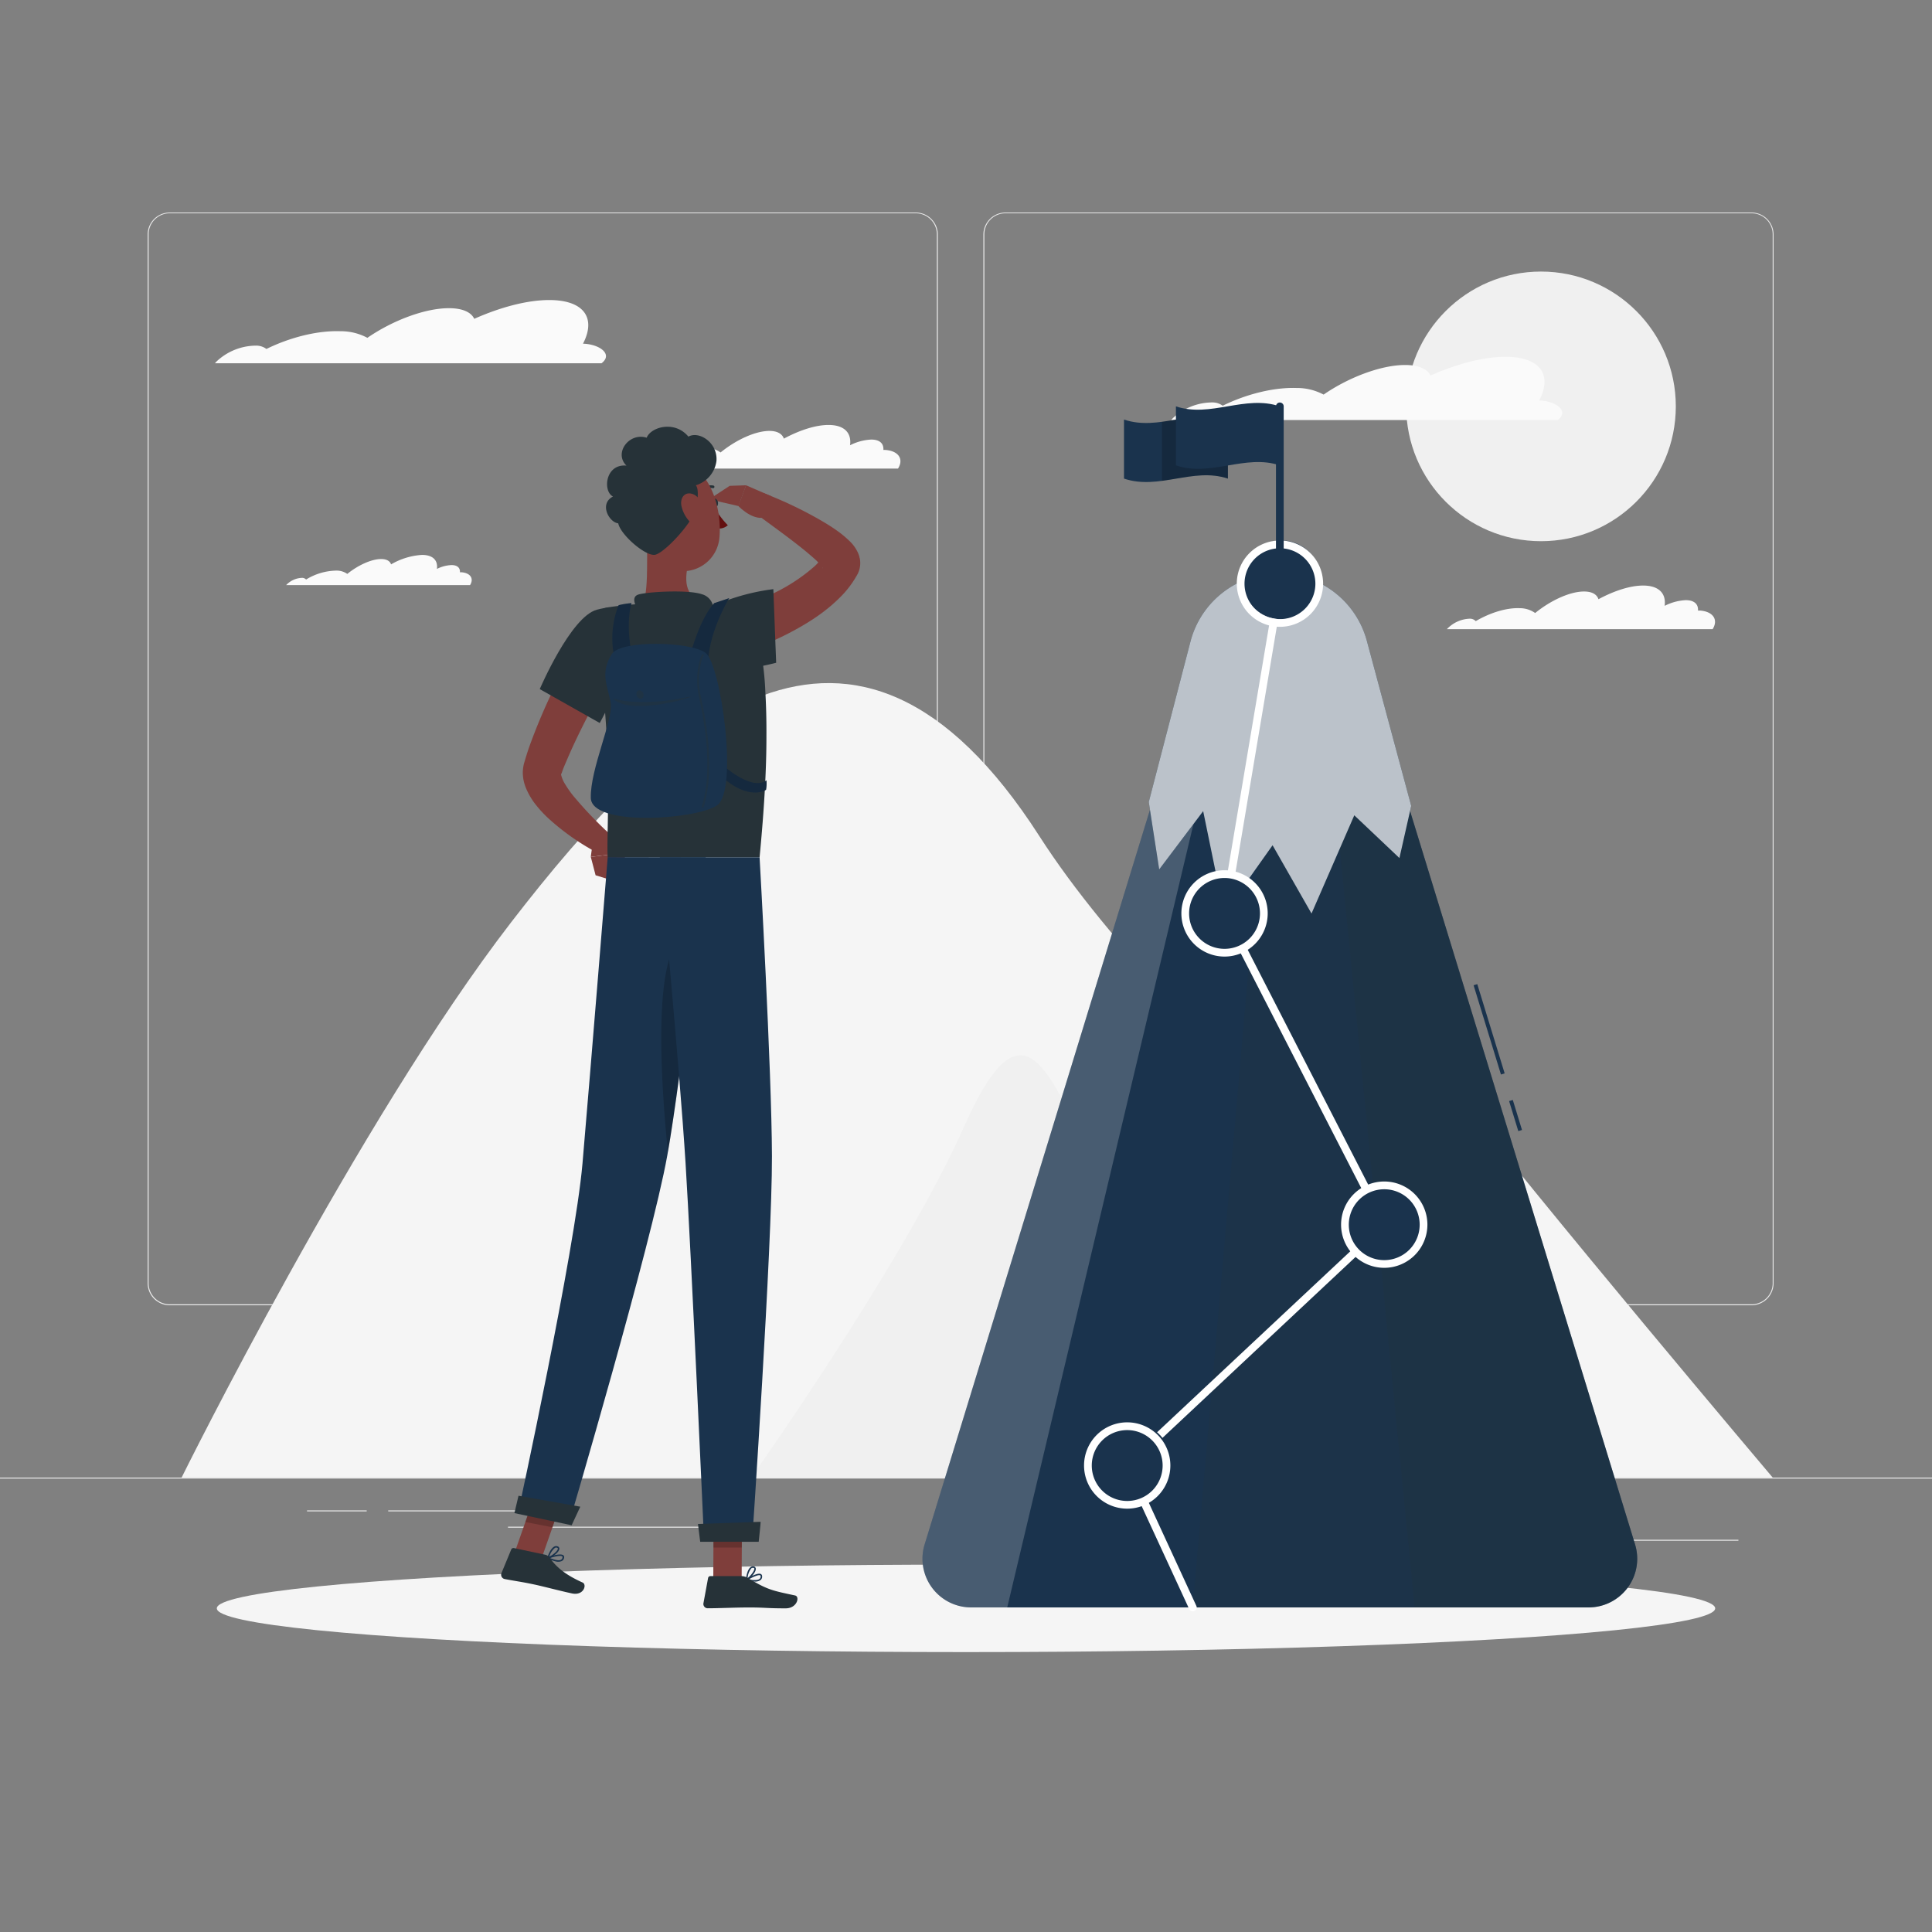 <svg xmlns="http://www.w3.org/2000/svg" viewBox="0 0 500 500"><rect x="0" y="0" width="500" height="500" fill="#808080" stroke="none"/><g id="freepik--background-complete--inject-5"><rect y="382.4" width="500" height="0.25" style="fill:#ebebeb"></rect><rect x="396.83" y="398.49" width="53.07" height="0.25" style="fill:#ebebeb"></rect><rect x="272.56" y="395.36" width="58.66" height="0.25" style="fill:#ebebeb"></rect><rect x="380.2" y="393.92" width="19.19" height="0.25" style="fill:#ebebeb"></rect><rect x="100.47" y="390.89" width="43.19" height="0.25" style="fill:#ebebeb"></rect><rect x="79.46" y="390.89" width="15.44" height="0.25" style="fill:#ebebeb"></rect><rect x="131.47" y="395.11" width="54.2" height="0.25" style="fill:#ebebeb"></rect><path d="M237,337.8H43.92a5.71,5.71,0,0,1-5.71-5.71V60.66A5.71,5.71,0,0,1,43.92,55H237a5.71,5.71,0,0,1,5.71,5.71V332.09A5.71,5.71,0,0,1,237,337.8ZM43.92,55.2a5.47,5.47,0,0,0-5.46,5.46V332.09a5.47,5.47,0,0,0,5.46,5.46H237a5.47,5.47,0,0,0,5.46-5.46V60.66A5.47,5.47,0,0,0,237,55.2Z" style="fill:#ebebeb"></path><path d="M453.31,337.8H260.21a5.72,5.72,0,0,1-5.71-5.71V60.66A5.72,5.72,0,0,1,260.21,55h193.1A5.71,5.71,0,0,1,459,60.66V332.09A5.71,5.71,0,0,1,453.31,337.8ZM260.21,55.2a5.47,5.47,0,0,0-5.46,5.46V332.09a5.47,5.47,0,0,0,5.46,5.46h193.1a5.47,5.47,0,0,0,5.46-5.46V60.66a5.47,5.47,0,0,0-5.46-5.46Z" style="fill:#ebebeb"></path><path d="M372.78,277.78c-25.58-33.16-37.42-65.67-68.52-17.83-14-14.79-26.29-29.58-35.25-43.53-48.45-75.47-97.16-29-136.72,22.26S47,382.39,47,382.39H458.77S398.51,311.14,372.78,277.78Z" style="fill:#f5f5f5"></path><path d="M285,304.42c-13.25-24.87-19.34-49.27-35.58-12.67-15.44,34.81-55,90.64-55,90.64H329.26S298.23,329.28,285,304.42Z" style="fill:#f0f0f0"></path><path d="M66.17,89.45a4.43,4.43,0,0,1,2.78.86c6.11-3,13.2-4.8,19.13-4.59a14.54,14.54,0,0,1,7,1.71c6.51-4.49,14.9-7.67,21.08-7.67,3.51,0,5.74,1,6.58,2.75,6.74-3,13.71-4.86,19.4-4.86,9.06,0,12.18,4.7,8.74,11.3,4.27.11,7.87,2.72,4.8,5.06H55.64c.12-.15.24-.29.38-.44A15,15,0,0,1,66.17,89.45Z" style="fill:#fafafa"></path><path d="M169.52,118.57a2.13,2.13,0,0,1,1.59.62c3.7-2.16,7.92-3.49,11.37-3.34a6.87,6.87,0,0,1,4,1.25h0c4-3.26,9-5.58,12.66-5.58,2,0,3.31.75,3.72,2,4.07-2.19,8.23-3.54,11.56-3.54,4.12,0,6,2.07,5.57,5.25a13.56,13.56,0,0,1,5.47-1.47c2.2,0,3.27,1,3.16,2.69a5.62,5.62,0,0,1,.58,0c3.36.27,4.74,2.39,3.21,4.81H163.64A8.51,8.51,0,0,1,169.52,118.57Z" style="fill:#fafafa"></path><path d="M78.13,149.55a1.44,1.44,0,0,1,1.09.43,15.36,15.36,0,0,1,7.87-2.31,4.79,4.79,0,0,1,2.79.86h0c2.76-2.25,6.25-3.85,8.75-3.85,1.43,0,2.29.51,2.58,1.38a18,18,0,0,1,8-2.45c2.85,0,4.16,1.43,3.86,3.63a9.25,9.25,0,0,1,3.78-1c1.52,0,2.26.73,2.18,1.86l.4,0c2.33.19,3.27,1.65,2.22,3.32H74.06A5.91,5.91,0,0,1,78.13,149.55Z" style="fill:#fafafa"></path><circle cx="398.81" cy="105.17" r="34.89" style="fill:#f0f0f0"></circle><path d="M313.65,104.15a4.49,4.49,0,0,1,2.78.85c6.11-3,13.2-4.79,19.12-4.59a14.67,14.67,0,0,1,7,1.71c6.5-4.48,14.9-7.66,21.08-7.66,3.51,0,5.74,1,6.58,2.74,6.74-3,13.71-4.86,19.4-4.86,9.06,0,12.18,4.7,8.74,11.3,4.27.12,7.87,2.72,4.8,5.06H303.12c.12-.14.24-.29.38-.44A14.94,14.94,0,0,1,313.65,104.15Z" style="fill:#fafafa"></path><path d="M380.33,160.12a2.07,2.07,0,0,1,1.59.63c3.71-2.17,7.93-3.5,11.38-3.35a6.82,6.82,0,0,1,4,1.25h0c4-3.26,9-5.57,12.65-5.57,2.06,0,3.32.74,3.73,2,4.07-2.19,8.23-3.54,11.55-3.54,4.12,0,6,2.07,5.58,5.25a13.52,13.52,0,0,1,5.47-1.47c2.2,0,3.27,1.05,3.16,2.69l.57,0c3.37.28,4.74,2.39,3.22,4.81H374.46A8.5,8.5,0,0,1,380.33,160.12Z" style="fill:#fafafa"></path></g><g id="freepik--Shadow--inject-5"><ellipse id="freepik--path--inject-5" cx="250" cy="416.24" rx="193.89" ry="11.32" style="fill:#f5f5f5"></ellipse></g><g id="freepik--Goal--inject-5"><rect x="391.73" y="284.62" width="1" height="8.12" transform="translate(-67.41 127.71) rotate(-17.05)" style="fill:#1A334D"></rect><rect x="384.89" y="254.29" width="1" height="24.16" transform="translate(-61.17 124.72) rotate(-17.05)" style="fill:#1A334D"></rect><path d="M349,158H313.43L239.28,399.73A12.6,12.6,0,0,0,251.33,416H411.11a12.6,12.6,0,0,0,12.05-16.29Z" style="fill:#1A334D"></path><path d="M349,158H331.22L308.67,416H411.11a12.6,12.6,0,0,0,12.05-16.29Z" style="fill:#263238;opacity:0.2"></path><path d="M349,158h-8.35l25.45,258h45a12.6,12.6,0,0,0,12.05-16.29Z" style="fill:#263238;opacity:0.2"></path><path d="M313.43,158H322L260.67,416h-9.34a12.6,12.6,0,0,1-12.05-16.29Z" style="fill:#fff;opacity:0.2"></path><path d="M330.94,148.39h0a23.6,23.6,0,0,1,22.8,17.47l11.48,42.7-3.05,13.5L350.49,211l-11.07,25.42-10.08-17.67-12.52,17.67-5.44-26.5L300,225l-2.7-17.44L308.1,166A23.6,23.6,0,0,1,330.94,148.39Z" style="fill:#1A334D"></path><path d="M330.94,148.39h0a23.6,23.6,0,0,1,22.8,17.47l11.48,42.7-3.05,13.5L350.49,211l-11.07,25.42-10.08-17.67-12.52,17.67-5.44-26.5L300,225l-2.7-17.44L308.1,166A23.6,23.6,0,0,1,330.94,148.39Z" style="fill:#fff;opacity:0.7"></path><path d="M308.67,417a1,1,0,0,1-.91-.58L290.81,379.7a1,1,0,0,1,.23-1.15l66-61.82-41-79.88a1.06,1.06,0,0,1-.1-.63l14.34-85.33a1,1,0,0,1,2,.33l-14.29,85,41.18,80.26a1,1,0,0,1-.2,1.18l-66,61.84,16.64,36.09a1,1,0,0,1-.48,1.33A1.06,1.06,0,0,1,308.67,417Z" style="fill:#fff"></path><circle cx="358.24" cy="316.94" r="10.17" transform="translate(-32.53 592.78) rotate(-76.72)" style="fill:#1A334D"></circle><path d="M358.24,328.11a11.17,11.17,0,1,1,11.17-11.17A11.18,11.18,0,0,1,358.24,328.11Zm0-20.33a9.17,9.17,0,1,0,9.17,9.16A9.17,9.17,0,0,0,358.24,307.78Z" style="fill:#fff"></path><circle cx="291.72" cy="379.28" r="10.17" transform="matrix(0.16, -0.99, 0.99, 0.16, -129.39, 606.48)" style="fill:#1A334D"></circle><path d="M291.72,390.44a11.17,11.17,0,1,1,11.17-11.16A11.17,11.17,0,0,1,291.72,390.44Zm0-20.33a9.17,9.17,0,1,0,9.17,9.17A9.18,9.18,0,0,0,291.72,370.11Z" style="fill:#fff"></path><circle cx="316.91" cy="236.39" r="10.17" style="fill:#1A334D"></circle><path d="M316.91,247.56a11.17,11.17,0,1,1,11.17-11.17A11.18,11.18,0,0,1,316.91,247.56Zm0-20.34a9.17,9.17,0,1,0,9.17,9.17A9.18,9.18,0,0,0,316.91,227.22Z" style="fill:#fff"></path><circle cx="331.25" cy="151.06" r="10.17" transform="matrix(0.16, -0.99, 0.99, 0.16, 129.08, 453.83)" style="fill:#1A334D"></circle><path d="M331.25,162.22a11.17,11.17,0,1,1,11.17-11.16A11.18,11.18,0,0,1,331.25,162.22Zm0-20.33a9.17,9.17,0,1,0,9.17,9.17A9.18,9.18,0,0,0,331.25,141.89Z" style="fill:#fff"></path><path d="M331.22,151.11a1,1,0,0,1-1-1V105.17a1,1,0,0,1,2,0v44.94A1,1,0,0,1,331.22,151.11Z" style="fill:#1A334D"></path><path d="M290.89,123.86c9,3.06,17.92-3,26.89,0V108.58c-9-3-17.93,3.06-26.89,0Z" style="fill:#1A334D"></path><path d="M300.71,109.15v15.27c5.69-.75,11.38-2.5,17.07-.56V108.58C312.09,106.64,306.4,108.39,300.71,109.15Z" style="opacity:0.2"></path><path d="M304.33,120.44c9,3.06,17.93-3,26.89,0V105.17c-9-3.06-17.92,3-26.89,0Z" style="fill:#1A334D"></path></g><g id="freepik--Character--inject-5"><path d="M158.72,215.63l3.11,5-8.93,1.14a41.56,41.56,0,0,1,.85-4.9,2.3,2.3,0,0,1,2.71-1.74Z" style="fill:#7f3e3b"></path><polygon points="161.09 228.65 154.14 226.52 152.9 221.78 161.83 220.64 161.09 228.65" style="fill:#7f3e3b"></polygon><path d="M184.77,159.64c1.06-.33,2.34-.77,3.52-1.18s2.4-.86,3.59-1.32c2.37-.94,4.72-1.91,7-3a46,46,0,0,0,12-7.65,16.59,16.59,0,0,0,2-2.28l.2-.29c.05,0,.26-.51-.15.42a3.76,3.76,0,0,0-.2,1.67c0,.1,0,.2,0,.3l.05.21a1.46,1.46,0,0,0,.07.19l0,.12c.13.29.17.27.15.22a4.13,4.13,0,0,0-.24-.37,17.45,17.45,0,0,0-2.24-2.3c-.91-.8-1.87-1.62-2.87-2.42-4-3.2-8.41-6.34-12.68-9.49l2.6-4.87a104.39,104.39,0,0,1,15,7.15c1.22.72,2.45,1.46,3.67,2.32a26.88,26.88,0,0,1,3.76,3.09,9.54,9.54,0,0,1,2.16,3.18l.13.35.13.44c0,.15.07.28.11.45s.05.37.07.55a6.15,6.15,0,0,1-.32,2.66,6.31,6.31,0,0,1-.64,1.31l-.33.56a25.62,25.62,0,0,1-3,4c-4.42,4.72-9.48,7.79-14.58,10.43a84.75,84.75,0,0,1-7.82,3.48q-2,.78-4,1.47c-1.36.48-2.64.87-4.16,1.3Z" style="fill:#7f3e3b"></path><polygon points="188.83 125.74 183.51 129.22 191.13 130.97 193.08 125.59 188.83 125.74" style="fill:#7f3e3b"></polygon><path d="M199.61,128.42l-6.53-2.83-2,5.37s5.19,5.44,8.48,1.81Z" style="fill:#7f3e3b"></path><path d="M160.73,169.19c-2.46,4.46-4.95,9.07-7.32,13.62s-4.7,9.17-6.64,13.75c-.5,1.15-1,2.28-1.37,3.41l-.15.38a.4.4,0,0,0,0-.11c0-.07,0-.09,0-.08a.84.84,0,0,0,0,.51,8.23,8.23,0,0,0,1.07,2.38,27.14,27.14,0,0,0,1.92,2.76,103.38,103.38,0,0,0,10.41,10.82l-3.08,4.57a61.54,61.54,0,0,1-13.71-9.47,31,31,0,0,1-3.09-3.33,18.21,18.21,0,0,1-2.69-4.54,10.6,10.6,0,0,1-.76-3.34,8.91,8.91,0,0,1,.1-2,8.54,8.54,0,0,1,.23-1.07l.17-.56c.4-1.37.83-2.72,1.29-4a152.66,152.66,0,0,1,6.38-15c2.38-4.84,4.85-9.52,7.61-14.2Z" style="fill:#7f3e3b"></path><path d="M167.74,137.16c-.65,6.76.31,13.3-1.2,19.17,0,0,1.68,5.45,11.66,5.45,11,0,5-5.45,5-5.45-6.05-1.43-6.06-5.87-5.18-10.05Z" style="fill:#7f3e3b"></path><path d="M165.17,158.2c-.85-1.72-1.8-3.7,0-4.32,2-.68,12.72-1.37,16.49-.09a4,4,0,0,1,2.85,4.78Z" style="fill:#263238"></path><path d="M143.76,404.07a9.12,9.12,0,0,1-2-.72.18.18,0,0,1-.1-.18.19.19,0,0,1,.12-.17c.33-.11,3.19-1.13,4-.5a.6.6,0,0,1,.21.59,1.11,1.11,0,0,1-.59.9A2.38,2.38,0,0,1,143.76,404.07Zm-1.4-.86c1.28.55,2.31.72,2.82.45a.76.76,0,0,0,.39-.62c0-.15,0-.21-.07-.24C145.1,402.47,143.52,402.83,142.36,403.21Z" style="fill:#1A334D"></path><path d="M141.81,403.37l-.1-.05a.19.19,0,0,1-.05-.19c0-.1.7-2.32,1.77-2.87a1,1,0,0,1,.85-.07h0a.61.61,0,0,1,.48.61c0,.91-1.95,2.3-2.86,2.56Zm2.26-2.85a.64.64,0,0,0-.46.08,4.52,4.52,0,0,0-1.45,2.26c.93-.44,2.21-1.53,2.22-2.07,0-.05,0-.16-.23-.24h0Z" style="fill:#1A334D"></path><path d="M195.29,409.31a9.17,9.17,0,0,1-2.1-.29.19.19,0,0,1-.14-.15.18.18,0,0,1,.09-.19c.29-.19,2.88-1.78,3.77-1.32a.61.61,0,0,1,.32.54,1.12,1.12,0,0,1-.39,1A2.41,2.41,0,0,1,195.29,409.31Zm-1.55-.56c1.37.28,2.42.23,2.85-.14a.76.76,0,0,0,.26-.69c0-.15-.07-.2-.12-.22C196.27,407.46,194.8,408.15,193.74,408.75Z" style="fill:#1A334D"></path><path d="M193.24,409a.23.23,0,0,1-.11,0,.21.21,0,0,1-.08-.18c0-.1.2-2.41,1.13-3.17a1.07,1.07,0,0,1,.81-.25h0a.62.62,0,0,1,.6.5c.17.9-1.43,2.65-2.26,3.1Zm1.62-3.26a.7.7,0,0,0-.44.17,4.62,4.62,0,0,0-.95,2.52c.83-.63,1.85-2,1.75-2.49,0-.05,0-.16-.28-.19h-.08Z" style="fill:#1A334D"></path><polygon points="184.6 408.74 191.94 408.74 192.02 391.73 184.67 391.73 184.6 408.74" style="fill:#7f3e3b"></polygon><polygon points="133.13 401.98 140.15 403.34 145.99 386.66 138.97 385.3 133.13 401.98" style="fill:#7f3e3b"></polygon><path d="M141.1,402.36,133,400.64a.61.61,0,0,0-.69.36l-2.54,6.14a1.13,1.13,0,0,0,.83,1.51c2.83.55,4.23.68,7.78,1.44,2.18.46,6.64,1.65,9.66,2.29s3.93-2.28,2.74-2.82c-5.33-2.4-7.12-4.52-8.61-6.51A1.83,1.83,0,0,0,141.1,402.36Z" style="fill:#263238"></path><path d="M191.86,407.89h-8a.62.62,0,0,0-.61.5l-1.2,6.53a1.11,1.11,0,0,0,1.11,1.3c2.89,0,7.07-.21,10.71-.21,4.25,0,4.46.23,9.45.23,3,0,3.73-3.05,2.46-3.33-5.8-1.25-7-1.39-12.11-4.45A3.51,3.51,0,0,0,191.86,407.89Z" style="fill:#263238"></path><path d="M154.44,157.8c-6.76,1.85-14.75,20.54-14.75,20.54l15.52,8.77s3.63-6.62,7.21-14.82C166.17,163.7,165.72,154.73,154.44,157.8Z" style="fill:#263238"></path><path d="M198.35,190.81c0,8.2-.55,18.4-1.77,31.06h-39.3c-.48-5.7,1.87-32.35-3.72-59.27a4.52,4.52,0,0,1,3.76-5.42c2.38-.35,5.36-.71,8.29-.85a145.28,145.28,0,0,1,16.7,0,66.37,66.37,0,0,1,6.86,1,8.61,8.61,0,0,1,6.66,6.11,75.84,75.84,0,0,1,2.24,15.63C198.27,182.45,198.38,186.33,198.35,190.81Z" style="fill:#263238"></path><path d="M180.68,172c6.12,3.39,20.19-.48,20.19-.48l-.73-19.05a55.63,55.63,0,0,0-14.82,4C175.74,160.35,173.78,168.18,180.68,172Z" style="fill:#263238"></path><path d="M188.72,154.78s-2.84,1-3.89,1.31c-3.77,4.14-6.12,13.13-6.12,13.13l4.8,6.34C181.69,166.17,188.72,154.78,188.72,154.78Z" style="fill:#1A334D"></path><path d="M188.72,154.78s-2.84,1-3.89,1.31c-3.77,4.14-6.12,13.13-6.12,13.13l4.8,6.34C181.69,166.17,188.72,154.78,188.72,154.78Z" style="opacity:0.2"></path><path d="M198.36,201.94c-3.75,2.89-11.2-3.83-11.2-3.83l.22,3.41c6.83,5.71,10.87,2.88,10.87,2.88A8.71,8.71,0,0,0,198.36,201.94Z" style="fill:#1A334D"></path><path d="M198.36,201.94c-3.75,2.89-11.2-3.83-11.2-3.83l.22,3.41c6.83,5.71,10.87,2.88,10.87,2.88A8.71,8.71,0,0,0,198.36,201.94Z" style="opacity:0.2"></path><path d="M163.42,156.09a19.44,19.44,0,0,0-3.33.54A23.47,23.47,0,0,0,159,170.15l4.32-1.94S161.92,161.67,163.42,156.09Z" style="fill:#1A334D"></path><path d="M163.42,156.09a19.44,19.44,0,0,0-3.33.54A23.47,23.47,0,0,0,159,170.15l4.32-1.94S161.92,161.67,163.42,156.09Z" style="opacity:0.2"></path><path d="M158.35,169.25c2.35-3.67,20.39-3.26,24.29-.25s8.61,35.83,2.84,39.5-32.39,5.42-32.58-2,5.87-20.32,5.15-24.58S155.16,174.25,158.35,169.25Z" style="fill:#1A334D"></path><path d="M158.6,180.71s6.58,2.56,20.5-.55C176.39,181.58,162.09,184.81,158.6,180.71Z" style="fill:#263238;opacity:0.4"></path><path d="M166.55,179.75c.08.61-.26,1.11-.77,1.11a1.23,1.23,0,0,1-1.07-1.11c-.08-.61.26-1.11.76-1.11A1.23,1.23,0,0,1,166.55,179.75Z" style="fill:#263238;opacity:0.4"></path><path d="M181.88,209h-.07a.24.24,0,0,1-.17-.31c2.12-7,1.86-16.54-.78-28.49-1.1-5,.15-9.76.81-10.75a.25.25,0,1,1,.42.28c-.68,1-1.76,5.78-.75,10.36,2.67,12,2.93,21.71.78,28.74A.26.26,0,0,1,181.88,209Z" style="fill:#263238;opacity:0.4"></path><g style="opacity:0.2"><polygon points="192.02 391.73 191.98 400.5 184.63 400.5 184.67 391.73 192.02 391.73"></polygon><polygon points="138.97 385.3 145.99 386.66 142.97 395.26 135.95 393.9 138.97 385.3"></polygon></g><path d="M182.64,221.87S176.47,278,172.7,299c-4.12,23-25.47,95.33-25.47,95.33l-13.16-2.8s14.7-67.63,16.68-90.44c2.14-24.75,6.53-79.26,6.53-79.26Z" style="fill:#1A334D"></path><path d="M150.18,389.93s-2.24,4.81-2.24,4.81l-14.81-3.15,1.06-4.49Z" style="fill:#263238"></path><path d="M178.14,241.87c-9.56,1.89-7.16,37.84-5.28,56.33,2.27-13.07,5.37-38.22,7.46-56.07A3.33,3.33,0,0,0,178.14,241.87Z" style="opacity:0.2"></path><path d="M196.58,221.87s3.13,54.93,3.2,77.33c.06,23.3-5.13,99.6-5.13,99.6H182.21s-3.35-74.94-4.79-97.82c-1.57-25-6.67-79.11-6.67-79.11Z" style="fill:#1A334D"></path><path d="M196.85,393.84c.06,0-.5,5.17-.5,5.17H181.21l-.58-4.61Z" style="fill:#263238"></path><path d="M184.42,130.16c.08.59.46,1,.85,1s.63-.54.55-1.13-.47-1-.85-1S184.34,129.57,184.42,130.16Z" style="fill:#263238"></path><path d="M184.83,131.2a22.15,22.15,0,0,0,3.53,4.73,3.38,3.38,0,0,1-2.75.82Z" style="fill:#630f0f"></path><path d="M184.66,126.33a.38.38,0,0,0,.22-.24.35.35,0,0,0-.25-.43,3.44,3.44,0,0,0-3,.86.35.35,0,1,0,.47.51,2.7,2.7,0,0,1,2.39-.69A.38.38,0,0,0,184.66,126.33Z" style="fill:#263238"></path><path d="M164.58,130.93c1.47,7.17,2,11.42,6.14,14.75a9.49,9.49,0,0,0,15.47-6.59c.64-6.64-1.87-17.24-9.36-19.39A9.59,9.59,0,0,0,164.58,130.93Z" style="fill:#7f3e3b"></path><path d="M180,132c-1.22,3.78-8,11-10.41,11.56s-9-5.14-9.59-8.12c-2.4-.27-5-5.06-1.36-6.94-2.7-1.37-2-8.52,3.49-8-3.34-3.22.67-8.67,5.23-7.22,1.09-2.78,7.25-4.56,10.8-.28,2.77-1.56,7.62,1.58,7.26,6.28a7.61,7.61,0,0,1-5.34,6.31C181.27,127,180,132,180,132Z" style="fill:#263238"></path><path d="M176.37,131a8.66,8.66,0,0,0,2.77,4.62c1.85,1.58,3.33.29,3.29-1.88,0-2-1.05-5.12-3.13-5.87S175.91,128.85,176.37,131Z" style="fill:#7f3e3b"></path></g></svg>